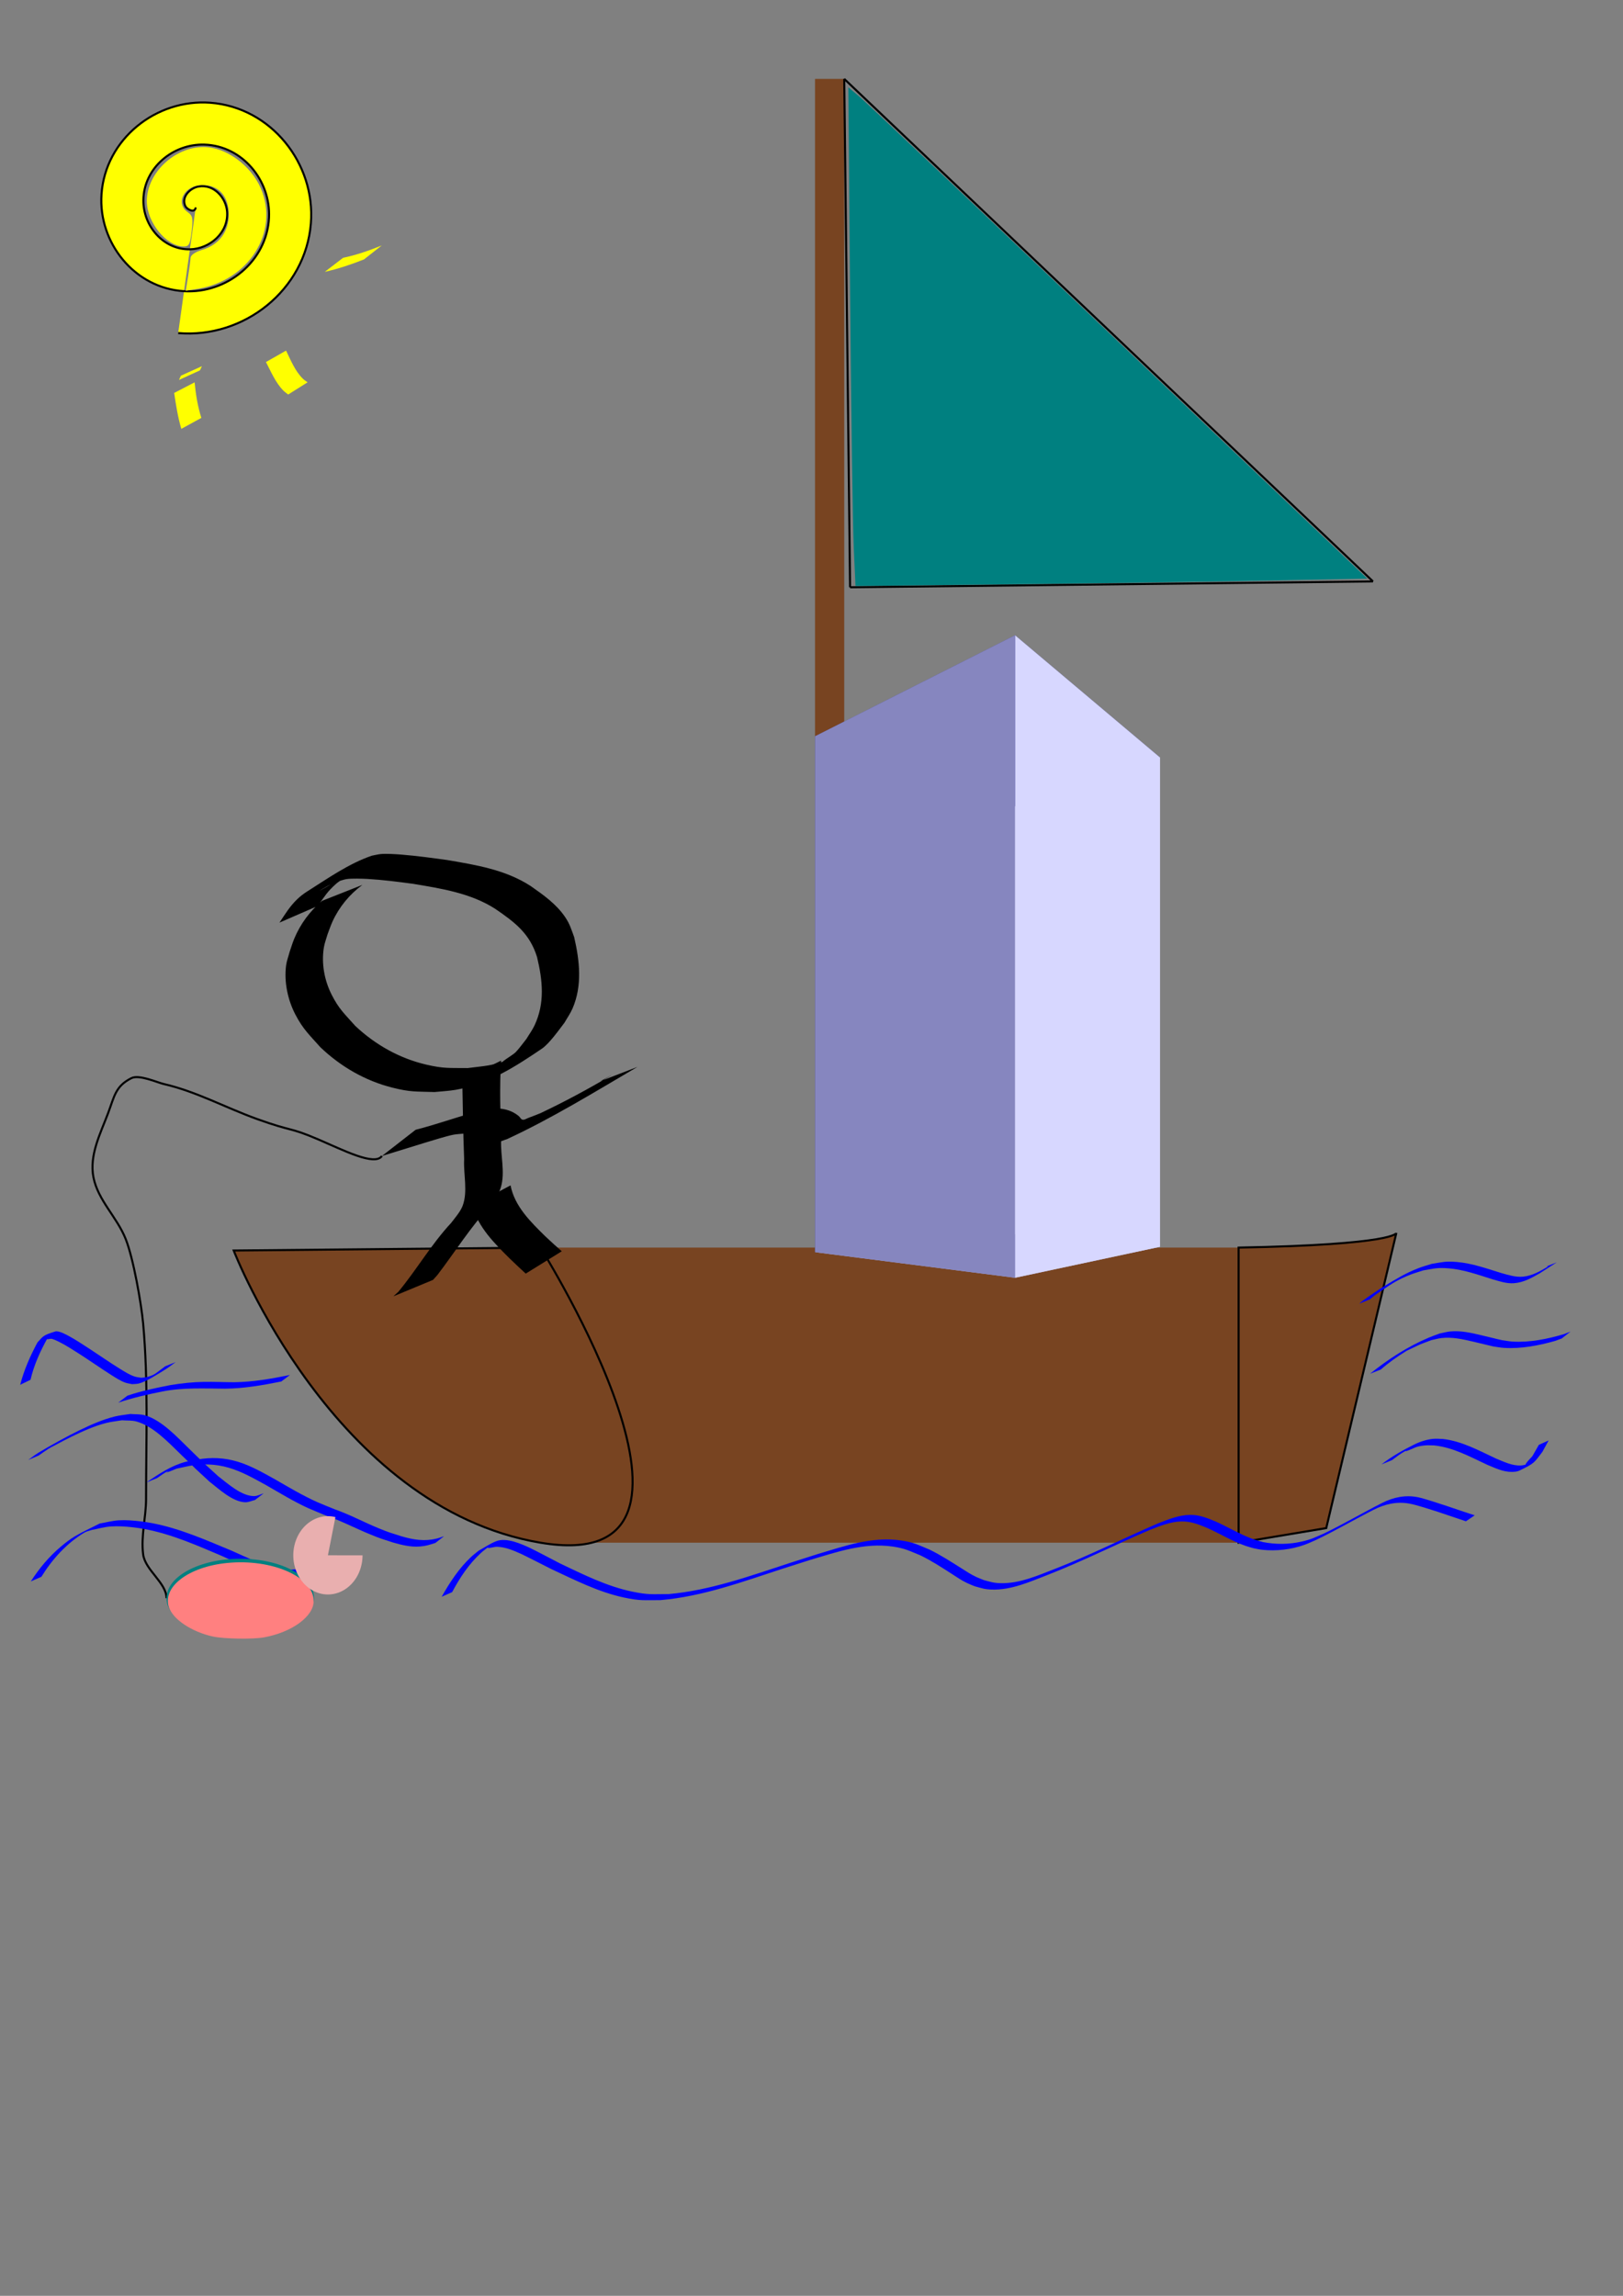 <?xml version="1.0" encoding="UTF-8" standalone="no"?>
<svg
   xmlns:dc="http://purl.org/dc/elements/1.1/"
   xmlns:cc="http://creativecommons.org/ns#"
   xmlns:rdf="http://www.w3.org/1999/02/22-rdf-syntax-ns#"
   xmlns:svg="http://www.w3.org/2000/svg"
   xmlns="http://www.w3.org/2000/svg"
   xmlns:sodipodi="http://sodipodi.sourceforge.net/DTD/sodipodi-0.dtd"
   xmlns:inkscape="http://www.inkscape.org/namespaces/inkscape"
   width="210mm"
   height="297mm"
   viewBox="0 0 210 297"
   version="1.1"
   id="svg8"
   inkscape:version="1.0.2-2 (e86c870879, 2021-01-15)"
   sodipodi:docname="projet_3.svg">
  <rect x="0" y="0" width="210" height="297" fill="#808080" stroke="none"/>
  <defs
     id="defs2">
    <inkscape:perspective
       sodipodi:type="inkscape:persp3d"
       inkscape:vp_x="0 : 148.5 : 1"
       inkscape:vp_y="0 : 1000 : 0"
       inkscape:vp_z="210 : 148.5 : 1"
       inkscape:persp3d-origin="105 : 99 : 1"
       id="perspective412" />
  </defs>
  <sodipodi:namedview
     id="base"
     pagecolor="#ffffff"
     bordercolor="#666666"
     borderopacity="1.0"
     inkscape:pageopacity="0.0"
     inkscape:pageshadow="2"
     inkscape:zoom="1.4"
     inkscape:cx="535.67734"
     inkscape:cy="781.08365"
     inkscape:document-units="mm"
     inkscape:current-layer="layer1"
     inkscape:document-rotation="0"
     showgrid="false"
     inkscape:window-width="1898"
     inkscape:window-height="1020"
     inkscape:window-x="0"
     inkscape:window-y="0"
     inkscape:window-maximized="0"
     inkscape:object-paths="true"
     inkscape:snap-smooth-nodes="true"
     inkscape:snap-bbox="true" />
  <g
     inkscape:label="Calque 1"
     inkscape:groupmode="layer"
     id="layer1">
    <g
       id="g20"
       style="fill:#784421"
       transform="translate(0.378,66.524)">
      <rect
         style="fill:#784421;stroke-width:0.265"
         id="rect11"
         width="90.336"
         height="38.176"
         x="69.548"
         y="94.872" />
      <path
         style="fill:#784421;stroke:#000000;stroke-width:0.265px;stroke-linecap:butt;stroke-linejoin:miter;stroke-opacity:1"
         d="m 69.548,94.872 -39.688,0.378 c 0,0 12.851,33.262 39.688,37.798 26.836,4.536 0,-38.176 0,-38.176 z"
         id="path13" />
      <path
         style="fill:#784421;stroke:#000000;stroke-width:0.265px;stroke-linecap:butt;stroke-linejoin:miter;stroke-opacity:1"
         d="m 159.884,94.872 c 20.411,-0.378 20.411,-1.89 20.411,-1.89 l -9.071,38.176 -11.339,1.89 z"
         id="path15" />
    </g>
    <rect
       style="fill:#784421;fill-opacity:1;stroke-width:0.265"
       id="rect131"
       width="3.78"
       height="85.045"
       x="105.455"
       y="10.205" />
    <path
       style="fill:none;fill-rule:evenodd;stroke:#000000;stroke-width:0.265px;stroke-linecap:butt;stroke-linejoin:miter;stroke-opacity:1"
       d="M 109.235,10.205 177.649,75.217"
       id="path145"
       inkscape:connector-type="polyline"
       inkscape:connector-curvature="0" />
    <path
       style="fill:none;fill-rule:evenodd;stroke:#000000;stroke-width:0.265px;stroke-linecap:butt;stroke-linejoin:miter;stroke-opacity:1"
       d="m 177.649,75.217 -67.658,0.756"
       id="path147"
       inkscape:connector-type="polyline"
       inkscape:connector-curvature="0" />
    <path
       style="fill:#008080;fill-rule:evenodd;stroke:#000000;stroke-width:0.265px;stroke-linecap:butt;stroke-linejoin:miter;stroke-opacity:1"
       d="m 109.235,10.205 0.756,65.768"
       id="path149"
       inkscape:connector-type="polyline"
       inkscape:connector-curvature="0" />
    <path
       style="fill:#008080;fill-opacity:1;stroke-width:1.429"
       d="m 416.856,267.131 c -0.465,-10.419 -1.25,-65.193 -1.746,-121.719 l -0.901,-102.775 5.04,4.204 c 2.772,2.312 59.781,56.275 126.686,119.918 l 121.646,115.714 -44.73,0.892 c -24.602,0.491 -80.825,1.302 -124.94,1.802 l -80.21,0.909 z"
       id="path151"
       transform="scale(0.265)" />
    <path
       style="fill:#000000;fill-opacity:1;fill-rule:nonzero;stroke:none;stroke-width:0.265"
       id="path28"
       d="m 41.673,116.54 c -1.585,1.339 -2.812,2.992 -3.61,4.915 -0.228,0.549 -0.392,1.123 -0.588,1.684 -0.153,0.588 -0.38,1.162 -0.458,1.765 -0.276,2.131 0.214,4.444 1.2,6.34 0.99,1.903 1.821,2.637 3.236,4.232 2.627,2.506 5.795,4.344 9.331,5.231 2.35,0.59 3.039,0.485 5.445,0.565 0.907,-0.095 1.823,-0.131 2.722,-0.285 4.174,-0.716 7.695,-2.969 11.172,-5.33 0.957,-0.65 2.236,-2.468 2.925,-3.368 0.345,-0.61 0.757,-1.187 1.035,-1.83 1.284,-2.975 0.914,-6.173 0.211,-9.224 -0.386,-1.038 -0.555,-1.688 -1.179,-2.61 -1.135,-1.676 -2.817,-2.862 -4.448,-4.002 -3.233,-2.105 -7.069,-2.729 -10.801,-3.365 -1.958,-0.27 -3.92,-0.537 -5.891,-0.7 -0.676,-0.056 -1.985,-0.141 -2.691,-0.075 -0.397,0.037 -0.785,0.144 -1.178,0.216 -2.987,1.019 -5.732,2.966 -8.331,4.607 -0.465,0.294 -0.909,0.628 -1.305,1.01 -1.011,0.976 -1.533,1.886 -2.31,3.041 0,0 4.954,-2.156 4.954,-2.156 v 0 c 0.937,-1.302 1.202,-1.823 2.409,-2.898 0.412,-0.367 1.84,-1.201 1.331,-0.987 -1.187,0.5 -2.25,1.254 -3.389,1.855 -0.393,0.207 0.752,-0.475 1.148,-0.674 0.359,-0.181 0.742,-0.309 1.114,-0.464 0.374,-0.103 0.739,-0.249 1.122,-0.309 0.64,-0.099 2.109,-0.052 2.709,-0.018 1.979,0.115 3.949,0.371 5.912,0.634 3.649,0.61 7.413,1.194 10.591,3.221 2.541,1.738 4.484,3.187 5.431,6.261 0.716,2.993 1.034,5.926 -0.325,8.822 -0.29,0.618 -0.702,1.171 -1.053,1.757 -0.45,0.557 -0.861,1.149 -1.349,1.672 -0.509,0.546 -2.378,1.451 -1.636,1.53 1.018,0.108 1.941,-0.758 2.728,-1.414 0.609,-0.508 -1.43,0.693 -2.178,0.956 -2.196,0.771 -2.846,0.728 -5.164,1.027 -2.337,-0.029 -3.063,0.089 -5.352,-0.444 -3.469,-0.808 -6.591,-2.569 -9.179,-4.994 -1.404,-1.583 -2.137,-2.196 -3.09,-4.093 -0.93,-1.852 -1.321,-4.019 -0.988,-6.071 0.096,-0.589 0.322,-1.149 0.483,-1.723 0.211,-0.544 0.39,-1.101 0.633,-1.632 0.868,-1.893 2.198,-3.509 3.872,-4.74 0,0 -5.223,2.063 -5.223,2.063 z" />
    <path
       style="fill:#000000;fill-opacity:1;fill-rule:nonzero;stroke:none;stroke-width:0.265"
       id="path30"
       d="m 59.815,139.707 c 0.065,3.416 0.108,6.831 0.24,10.245 -0.11,1.918 0.516,4.221 -0.21,6.076 -0.29,0.742 -1.013,1.577 -1.473,2.177 -2.558,2.749 -4.441,6.021 -6.824,8.903 -0.216,0.198 -0.432,0.396 -0.648,0.594 0,0 5.127,-2.126 5.127,-2.126 v 0 c 0.187,-0.208 0.374,-0.415 0.561,-0.623 2.27,-2.969 4.253,-6.158 6.799,-8.915 0.622,-0.88 1.098,-1.387 1.411,-2.417 0.599,-1.971 -0.06,-4.13 0.045,-6.13 -0.107,-3.425 -0.212,-6.858 -0.014,-10.282 0,0 -5.012,2.497 -5.012,2.497 z" />
    <path
       style="fill:#000000;fill-opacity:1;fill-rule:nonzero;stroke:none;stroke-width:0.265"
       id="path32"
       d="m 61.119,155.988 c 0.743,2.776 2.862,4.862 4.839,6.828 1.416,1.349 0.727,0.701 2.065,1.946 0,0 4.663,-2.888 4.663,-2.888 v 0 c -1.361,-1.214 -0.663,-0.581 -2.093,-1.902 -1.903,-1.873 -4.008,-3.898 -4.532,-6.627 0,0 -4.943,2.643 -4.943,2.643 z" />
    <path
       style="fill:#000000;fill-opacity:1;fill-rule:nonzero;stroke:none;stroke-width:0.265"
       id="path34"
       d="m 49.415,149.547 c 1.904,-0.593 3.809,-1.182 5.717,-1.762 0.715,-0.218 2.713,-0.834 3.518,-0.988 0.437,-0.084 0.886,-0.097 1.328,-0.145 0.902,0.015 1.721,0.163 2.446,0.719 0.161,0.123 0.256,0.342 0.447,0.411 1.043,0.377 1.705,-0.092 2.741,-0.42 5.835,-2.704 11.328,-6.097 16.868,-9.343 0,0 -4.826,1.862 -4.826,1.862 v 0 c 0.452,-0.238 1.797,-0.975 1.357,-0.715 -2.964,1.75 -6.004,3.387 -9.116,4.858 -0.51,0.198 -1.015,0.407 -1.529,0.593 -0.245,0.089 -0.491,0.282 -0.748,0.232 -0.226,-0.043 -0.324,-0.328 -0.503,-0.473 -0.811,-0.661 -1.687,-0.923 -2.734,-0.983 -0.473,0.034 -0.951,0.021 -1.418,0.101 -0.567,0.098 -1.118,0.275 -1.672,0.43 -2.514,0.705 -4.977,1.585 -7.509,2.23 0,0 -4.367,3.393 -4.367,3.393 z" />
    <path
       style="fill:none;stroke:#000000;stroke-width:0.265px;stroke-linecap:butt;stroke-linejoin:miter;stroke-opacity:1"
       d="m 49.415,149.547 c -0.932,1.336 -5.002,-0.759 -8.215,-2.136 -3.86,-1.654 -3.218,-0.947 -7.938,-2.646 -4.104,-1.478 -7.821,-3.549 -12.095,-4.536 -0.823,-0.19 -3.166,-1.252 -4.158,-0.756 -2.078,1.039 -2.206,2.354 -3.024,4.536 -0.971,2.59 -2.466,5.434 -1.89,8.315 0.595,2.975 3.026,5.107 4.158,7.938 1.012,2.529 2.037,8.419 2.268,10.961 0.681,7.487 0.378,15.133 0.378,22.679 0,2.405 -0.681,4.761 -0.378,7.182 0.254,2.034 3.024,3.686 3.024,5.67"
       id="path44" />
    <path
       sodipodi:type="spiral"
       style="fill:#ffff00;fill-rule:evenodd;stroke:#000000;stroke-width:0.265"
       id="path62"
       sodipodi:cx="25.324404"
       sodipodi:cy="26.836309"
       sodipodi:expansion="1"
       sodipodi:revolution="3"
       sodipodi:radius="16.410437"
       sodipodi:argument="-17.14012"
       sodipodi:t0="0"
       d="m 25.324,26.836 c -0.114,0.815 -1.155,0.249 -1.354,-0.189 -0.542,-1.186 0.636,-2.332 1.732,-2.52 1.96,-0.336 3.555,1.433 3.685,3.276 0.191,2.704 -2.235,4.801 -4.819,4.851 -3.444,0.066 -6.056,-3.039 -6.016,-6.363 0.05,-4.182 3.844,-7.315 7.906,-7.182 4.92,0.162 8.577,4.649 8.347,9.449 -0.271,5.657 -5.454,9.841 -10.993,9.512 -6.395,-0.379 -11.105,-6.259 -10.678,-12.536 0.486,-7.132 7.064,-12.371 14.08,-11.843 7.87,0.592 13.637,7.87 13.009,15.623 -0.697,8.608 -8.675,14.903 -17.166,14.174" />
    <path
       style="fill:#ffff00;stroke-width:1.429"
       d="m 91.82,135.062 c 0.622,-3.781 1.169,-7.899 1.216,-9.149 0.051,-1.375 2.303,-2.938 5.694,-3.954 8.22,-2.463 12.962,-8.776 12.962,-17.258 0,-8.909 -4.877,-14.371 -12.831,-14.371 -8.797,0 -13.576,8.78 -7.207,13.241 2.413,1.69 2.693,3.039 1.944,9.367 -0.746,6.295 -1.323,7.391 -3.891,7.387 -8.44,-0.015 -18.015,-11.776 -18.015,-22.126 0,-13.636 13.361,-26.389 27.691,-26.432 10.816,-0.032 23.082,8.824 27.975,20.197 9.131,21.224 -5.805,44.99 -30.811,49.028 l -5.859,0.946 z"
       id="path66"
       transform="scale(0.265)" />
    <path
       style="fill:#ffff00;stroke-width:0.265"
       id="path88"
       d="m 23.402,48.604 c -0.08,0.182 -0.161,0.364 -0.241,0.546 0,0 2.71,-1.237 2.71,-1.237 v 0 c 0.086,-0.181 0.172,-0.362 0.258,-0.543 0,0 -2.728,1.234 -2.728,1.234 z" />
    <path
       style="fill:#ffff00;stroke-width:0.265"
       id="path90"
       d="m 22.536,50.833 c 0.231,1.564 0.476,3.129 0.925,4.647 0,0 2.593,-1.42 2.593,-1.42 v 0 c -0.478,-1.49 -0.722,-3.04 -0.875,-4.597 0,0 -2.642,1.37 -2.642,1.37 z" />
    <path
       style="fill:#ffff00;stroke-width:0.265"
       id="path92"
       d="m 34.41,46.837 c 0.662,1.256 1.234,2.659 2.249,3.689 0.19,0.193 0.419,0.341 0.629,0.512 0,0 2.51,-1.58 2.51,-1.58 v 0 c -0.199,-0.151 -0.419,-0.277 -0.598,-0.452 -1.019,-0.994 -1.577,-2.399 -2.187,-3.651 0,0 -2.602,1.481 -2.602,1.481 z" />
    <path
       style="fill:#ffff00;stroke-width:0.265"
       id="path94"
       d="m 42.025,35.169 c 1.739,-0.388 3.42,-0.957 5.075,-1.611 0,0 2.297,-1.807 2.297,-1.807 v 0 c -1.625,0.661 -3.282,1.244 -5.005,1.599 0,0 -2.368,1.818 -2.368,1.818 z" />
    <path
       style="fill:#0000ff;stroke-width:0.265"
       id="path384"
       d="m 3.949,178.497 c 0.44,-1.907 1.263,-3.71 2.212,-5.413 0.161,-0.158 0.694,-0.551 0.483,-0.474 -0.263,0.096 -0.682,0.257 -0.647,0.534 0.03,0.239 0.489,-0.006 0.722,0.06 0.359,0.103 0.697,0.273 1.031,0.441 0.866,0.436 1.829,1.073 2.64,1.584 1.323,0.85 2.606,1.759 3.935,2.601 0.577,0.366 1.244,0.812 1.902,1.041 0.279,0.097 0.576,0.128 0.864,0.192 0.286,-0.027 0.579,-0.013 0.859,-0.08 0.959,-0.232 2.491,-1.241 3.074,-1.59 0.677,-0.405 1.073,-0.718 1.702,-1.179 0,0 -1.337,0.53 -1.337,0.53 v 0 c -1.247,0.904 -1.294,1.092 -2.277,1.374 -0.27,0.077 -0.555,0.079 -0.833,0.119 -0.284,-0.053 -0.577,-0.072 -0.853,-0.16 -0.655,-0.21 -1.346,-0.654 -1.918,-1.007 -1.341,-0.827 -2.629,-1.733 -3.949,-2.592 -0.837,-0.54 -1.737,-1.146 -2.618,-1.622 -0.245,-0.132 -1.331,-0.75 -1.784,-0.61 -1.576,0.489 -1.554,0.588 -2.315,1.43 -0.93,1.736 -1.74,3.555 -2.227,5.469 0,0 1.337,-0.648 1.337,-0.648 z" />
    <path
       style="fill:#0000ff;stroke-width:0.265"
       id="path386"
       d="m 5.008,188.296 c 0.42,-0.29 0.829,-0.598 1.261,-0.871 0.268,-0.169 0.556,-0.306 0.837,-0.454 0.73,-0.383 1.454,-0.779 2.197,-1.138 1.434,-0.694 2.909,-1.36 4.461,-1.755 0.662,-0.169 1.347,-0.228 2.021,-0.341 0.625,0.053 1.27,-0.009 1.875,0.158 2.193,0.608 4.129,2.707 5.704,4.224 3.387,3.262 0.455,0.523 3.74,3.555 1.194,0.926 2.967,2.611 4.619,2.667 0.434,0.015 0.846,-0.194 1.269,-0.291 0,0 1.124,-0.861 1.124,-0.861 v 0 c -0.411,0.118 -0.806,0.351 -1.234,0.355 -1.651,0.013 -3.46,-1.662 -4.649,-2.569 -2.831,-2.579 -0.872,-0.755 -3.75,-3.546 -1.553,-1.506 -3.553,-3.702 -5.707,-4.331 -0.612,-0.179 -1.27,-0.119 -1.905,-0.179 -0.683,0.112 -1.377,0.168 -2.049,0.336 -1.56,0.39 -3.041,1.053 -4.483,1.746 -1.585,0.761 -3.984,2.091 -5.368,2.934 -0.46,0.28 -0.88,0.621 -1.32,0.931 0,0 1.356,-0.571 1.356,-0.571 z" />
    <path
       style="fill:#0000ff;stroke-width:0.265"
       id="path388"
       d="m 5.356,203.982 c 1.389,-2.26 3.264,-4.331 5.553,-5.711 0.285,-0.172 0.625,-0.227 0.937,-0.341 0.833,-0.153 1.653,-0.402 2.498,-0.458 0.946,-0.062 1.899,0.001 2.841,0.107 3.726,0.418 7.206,1.869 10.619,3.326 2.391,0.965 4.684,2.353 7.248,2.841 0.386,0.073 0.779,0.099 1.168,0.149 1.018,-0.059 1.546,-0.01 2.526,-0.403 0.985,-0.394 3.109,-1.905 3.683,-2.286 0,0 -1.304,0.518 -1.304,0.518 v 0 c 0.091,0.64 0.102,0.332 -1.258,0.908 -0.951,0.403 -1.49,0.365 -2.484,0.439 -0.386,-0.045 -0.775,-0.067 -1.158,-0.135 -2.569,-0.46 -4.918,-1.819 -7.316,-2.769 -3.436,-1.441 -6.936,-2.893 -10.669,-3.349 -0.941,-0.115 -1.893,-0.192 -2.84,-0.143 -0.846,0.043 -1.671,0.279 -2.507,0.418 -1.078,0.558 -2.193,1.051 -3.235,1.673 -0.639,0.381 -1.226,0.848 -1.796,1.326 -1.519,1.274 -2.805,2.824 -3.874,4.488 0,0 1.368,-0.599 1.368,-0.599 z" />
    <path
       style="fill:#0000ff;stroke-width:0.265"
       id="path390"
       d="m 58.502,205.97 c 0.987,-1.863 2.166,-3.642 3.732,-5.075 0.32,-0.293 0.675,-0.545 1.012,-0.818 -0.042,0.06 -0.2,0.18 -0.127,0.181 0.421,0.01 0.834,-0.175 1.255,-0.155 1.103,0.051 2.097,0.487 3.083,0.933 0.475,0.215 3.6,1.808 3.887,1.953 3.033,1.41 6.083,2.971 9.382,3.675 2.112,0.451 2.557,0.335 4.732,0.339 5.473,-0.47 10.642,-2.383 15.822,-4.071 1.166,-0.38 2.337,-0.746 3.506,-1.118 3.486,-1.036 7.047,-2.282 10.74,-1.74 1.595,0.234 2.16,0.565 3.619,1.162 1.405,0.689 2.718,1.541 4.03,2.387 0.76,0.49 1.148,0.776 1.956,1.169 0.318,0.155 0.652,0.277 0.978,0.415 0.904,0.246 1.252,0.396 2.213,0.427 2.53,0.084 4.905,-0.994 7.208,-1.884 4.485,-1.749 8.786,-3.921 13.208,-5.815 1.318,-0.511 2.672,-1.077 4.111,-1.112 1.191,-0.029 2.151,0.355 3.228,0.788 1.725,0.754 3.333,1.771 5.121,2.382 0.345,0.118 0.7,0.207 1.05,0.31 0.36,0.063 0.716,0.15 1.079,0.188 1.823,0.192 3.719,-0.026 5.446,-0.639 0.5,-0.177 0.977,-0.411 1.466,-0.617 2.551,-1.213 4.985,-2.648 7.502,-3.924 1.445,-0.738 2.993,-1.09 4.612,-0.797 0.976,0.176 2.73,0.763 3.642,1.049 2.508,0.843 1.28,0.43 3.682,1.24 0,0 1.136,-0.771 1.136,-0.771 v 0 c -2.413,-0.799 -1.183,-0.388 -3.692,-1.236 -0.715,-0.231 -2.83,-0.939 -3.621,-1.1 -1.624,-0.33 -3.188,-0.016 -4.647,0.724 -2.528,1.277 -4.968,2.722 -7.521,3.951 -1.209,0.521 -1.595,0.754 -2.866,1.048 -1.649,0.382 -3.38,0.397 -5.037,0.076 -1.002,-0.289 -1.092,-0.283 -2.054,-0.687 -1.405,-0.59 -2.719,-1.374 -4.112,-1.991 -1.074,-0.444 -2.085,-0.857 -3.276,-0.842 -1.461,0.018 -2.839,0.59 -4.176,1.111 -4.431,1.904 -8.737,4.092 -13.235,5.842 -2.266,0.877 -4.605,1.938 -7.092,1.881 -0.941,-0.021 -1.295,-0.167 -2.184,-0.399 -0.324,-0.134 -0.656,-0.251 -0.973,-0.401 -0.786,-0.373 -1.227,-0.683 -1.968,-1.15 -1.332,-0.839 -2.657,-1.694 -4.073,-2.388 -1.484,-0.611 -2.04,-0.942 -3.666,-1.183 -3.78,-0.559 -7.289,0.707 -10.856,1.766 -1.172,0.375 -2.346,0.743 -3.516,1.125 -5.145,1.677 -10.281,3.555 -15.713,4.04 -2.148,0.005 -2.615,0.12 -4.707,-0.313 -3.297,-0.682 -6.354,-2.218 -9.368,-3.651 -0.428,-0.223 -3.267,-1.714 -3.853,-1.988 -1.148,-0.538 -3.058,-1.394 -4.376,-0.897 -0.814,0.306 -1.532,0.823 -2.298,1.234 -0.332,0.276 -0.681,0.533 -0.996,0.829 -1.569,1.471 -2.739,3.279 -3.795,5.136 0,0 1.359,-0.601 1.359,-0.601 z" />
    <path
       style="fill:#0000ff;stroke-width:0.265"
       id="path392"
       d="m 177.241,168.093 c 0.757,-0.62 0.556,-0.476 1.61,-1.192 1.334,-0.906 2.103,-1.398 3.627,-1.997 0.549,-0.216 1.119,-0.37 1.679,-0.556 1.445,-0.24 1.751,-0.38 3.216,-0.272 1.962,0.145 3.855,0.826 5.716,1.414 0.899,0.256 1.849,0.588 2.803,0.513 1.283,-0.101 2.239,-0.664 3.329,-1.277 0.734,-0.473 1.468,-0.946 2.202,-1.419 0,0 -1.321,0.522 -1.321,0.522 v 0 c 0.073,0.002 0.146,0.004 0.219,0.006 -1.052,0.612 -2.009,1.198 -3.255,1.323 -0.95,0.095 -1.906,-0.223 -2.804,-0.467 -1.877,-0.578 -3.79,-1.268 -5.761,-1.434 -1.482,-0.124 -1.786,0.014 -3.252,0.244 -0.565,0.183 -1.141,0.335 -1.695,0.549 -1.709,0.659 -2.911,1.408 -4.542,2.395 -0.524,0.317 -2.028,1.341 -2.597,1.761 -0.19,0.14 -0.367,0.299 -0.55,0.448 0,0 1.379,-0.563 1.379,-0.563 z" />
    <path
       style="fill:#0000ff;stroke-width:0.265"
       id="path394"
       d="m 178.657,177.176 c 1.03,-0.907 2.155,-1.69 3.321,-2.411 0.1,-0.062 0.211,-0.104 0.317,-0.154 1.895,-0.898 1.04,-0.531 2.898,-1.24 0.442,-0.091 0.878,-0.223 1.326,-0.274 1.37,-0.154 2.71,0.144 4.033,0.451 0.883,0.205 1.762,0.425 2.644,0.632 0.464,0.063 0.925,0.159 1.393,0.189 2.227,0.139 4.5,-0.294 6.63,-0.902 0.285,-0.104 0.57,-0.208 0.854,-0.312 0,0 1.137,-0.89 1.137,-0.89 v 0 c -0.286,0.109 -0.571,0.218 -0.857,0.327 -2.115,0.631 -4.395,1.091 -6.615,0.964 -0.463,-0.026 -0.921,-0.12 -1.381,-0.18 -4.546,-1.051 2.051,0.48 -2.649,-0.631 -1.332,-0.315 -2.684,-0.636 -4.066,-0.5 -0.456,0.045 -0.899,0.174 -1.348,0.261 -0.47,0.177 -0.947,0.336 -1.409,0.531 -2.754,1.163 -5.286,2.811 -7.611,4.676 0,0 1.383,-0.538 1.383,-0.538 z" />
    <path
       style="fill:#0000ff;stroke-width:0.265"
       id="path396"
       d="m 180.104,188.895 c 0.732,-0.543 0.994,-0.771 1.83,-1.236 0.029,-0.016 -0.072,0.103 -0.04,0.092 1.245,-0.426 1.109,-0.61 2.418,-0.756 0.407,-0.045 0.819,-0.005 1.229,-0.008 2.475,0.248 4.67,1.47 6.886,2.503 1.023,0.418 2.066,0.945 3.205,0.922 0.322,-0.007 0.662,-0.021 0.952,-0.161 2.081,-1.011 1.867,-0.995 2.995,-2.441 0.265,-0.487 0.53,-0.974 0.796,-1.461 0,0 -1.267,0.567 -1.267,0.567 v 0 c -0.274,0.482 -0.549,0.965 -0.823,1.447 -0.298,0.359 -0.674,0.665 -0.896,1.076 -0.055,0.102 0.457,-0.083 0.344,-0.056 -0.309,0.075 -0.615,0.182 -0.932,0.199 -1.132,0.061 -2.174,-0.467 -3.19,-0.874 -2.233,-1.037 -4.434,-2.274 -6.921,-2.554 -0.416,-0.005 -0.833,-0.054 -1.247,-0.015 -0.834,0.078 -1.699,0.359 -2.446,0.729 -1.484,0.737 -2.942,1.56 -4.253,2.579 0,0 1.361,-0.551 1.361,-0.551 z" />
    <path
       style="fill:#0000ff;stroke-width:0.265"
       id="path398"
       d="m 20.317,191.217 c 0.49,-0.317 0.965,-0.706 1.498,-0.95 0.105,-0.048 -0.378,0.25 -0.267,0.221 0.449,-0.119 0.868,-0.33 1.302,-0.496 0.542,-0.116 1.084,-0.231 1.626,-0.347 1.716,-0.318 3.421,-0.263 5.101,0.223 1.728,0.5 3.29,1.401 4.855,2.26 1.796,1.026 3.56,2.117 5.447,2.974 0.378,0.172 1.85,0.777 2.282,0.956 1.966,0.674 3.808,1.648 5.728,2.435 1.426,0.585 1.523,0.587 2.959,1.053 1.134,0.322 2.284,0.612 3.474,0.518 0.878,-0.07 1.176,-0.207 2.006,-0.456 0,0 1.136,-0.879 1.136,-0.879 v 0 c -0.321,0.103 -0.635,0.228 -0.962,0.308 -1.576,0.39 -2.958,0.167 -4.497,-0.278 -1.415,-0.447 -1.56,-0.463 -2.962,-1.034 -1.917,-0.78 -3.741,-1.774 -5.696,-2.46 -0.585,-0.235 -1.738,-0.694 -2.289,-0.941 -1.894,-0.847 -3.677,-1.912 -5.471,-2.949 -1.571,-0.866 -3.141,-1.779 -4.873,-2.296 -1.685,-0.503 -3.401,-0.581 -5.13,-0.272 -0.541,0.106 -1.091,0.174 -1.623,0.317 -1.84,0.496 -3.468,1.601 -5.03,2.655 0,0 1.387,-0.562 1.387,-0.562 z" />
    <path
       style="fill:#0000ff;stroke-width:0.265"
       id="path400"
       d="m 15.294,181.458 c 1.861,-0.628 3.772,-1.058 5.696,-1.442 2.69,-0.539 5.427,-0.385 8.15,-0.369 2.449,-0.024 4.866,-0.449 7.26,-0.929 0,0 1.118,-0.847 1.118,-0.847 v 0 c -2.382,0.493 -4.789,0.911 -7.23,0.943 -1.286,-0.003 -2.575,-0.065 -3.86,-0.047 -1.448,0.02 -2.891,0.178 -4.321,0.405 -1.896,0.372 -3.789,0.759 -5.622,1.382 0,0 -1.191,0.906 -1.191,0.906 z" />
    <g
       sodipodi:type="inkscape:box3d"
       id="g414"
       style="fill:#0000ff"
       inkscape:perspectiveID="#perspective412"
       inkscape:corner0="-0.0043180168 : 0.10252007 : 0 : 1"
       inkscape:corner7="-0.20053131 : 0.036067839 : 0.25 : 1">
      <path
         sodipodi:type="inkscape:box3dside"
         id="path426"
         style="fill:#e9e9ff;fill-rule:evenodd;stroke:none;stroke-linejoin:round"
         inkscape:box3dsidetype="11"
         d="m 126.437,105.937 23.639,-7.958 v 63.32 l -23.639,-2.016 z"
         points="150.076,97.979 150.076,161.299 126.437,159.283 126.437,105.937 " />
      <path
         sodipodi:type="inkscape:box3dside"
         id="path416"
         style="fill:#353564;fill-rule:evenodd;stroke:none;stroke-linejoin:round"
         inkscape:box3dsidetype="6"
         d="m 105.455,95.25 v 66.74 l 20.981,-2.707 v -53.346 z"
         points="105.455,161.99 126.437,159.283 126.437,105.937 105.455,95.25 " />
      <path
         sodipodi:type="inkscape:box3dside"
         id="path424"
         style="fill:#afafde;fill-rule:evenodd;stroke:none;stroke-linejoin:round"
         inkscape:box3dsidetype="13"
         d="m 105.455,161.99 25.882,3.311 18.739,-4.002 -23.639,-2.016 z"
         points="131.337,165.301 150.076,161.299 126.437,159.283 105.455,161.99 " />
      <path
         sodipodi:type="inkscape:box3dside"
         id="path418"
         style="fill:#4d4d9f;fill-rule:evenodd;stroke:none;stroke-linejoin:round"
         inkscape:box3dsidetype="5"
         d="m 105.455,95.25 25.882,-13.069 18.739,15.798 -23.639,7.958 z"
         points="131.337,82.181 150.076,97.979 126.437,105.937 105.455,95.25 " />
      <path
         sodipodi:type="inkscape:box3dside"
         id="path422"
         style="fill:#d7d7ff;fill-rule:evenodd;stroke:none;stroke-linejoin:round"
         inkscape:box3dsidetype="14"
         d="m 131.337,82.181 v 83.12 l 18.739,-4.002 V 97.979 Z"
         points="131.337,165.301 150.076,161.299 150.076,97.979 131.337,82.181 " />
      <path
         sodipodi:type="inkscape:box3dside"
         id="path420"
         style="fill:#8686bf;fill-rule:evenodd;stroke:none;stroke-linejoin:round"
         inkscape:box3dsidetype="3"
         d="m 105.455,95.25 25.882,-13.069 v 83.12 l -25.882,-3.311 z"
         points="131.337,82.181 131.337,165.301 105.455,161.99 105.455,95.25 " />
    </g>
    <ellipse
       style="fill:#008080;stroke-width:0.265"
       id="path47"
       ry="5.103"
       rx="9.544"
       cy="206.753"
       cx="31.089" />
    <path
       style="fill:#ff8080;stroke-width:0.714"
       d="m 103.943,798.903 c -10.228,-2.218 -19.551,-8.403 -21.481,-14.251 -3.295,-9.984 9.514,-19.758 28.371,-21.65 21.934,-2.2 42.392,6.783 42.333,18.589 -0.037,7.509 -10.547,15.204 -24.193,17.714 -5.452,1.003 -19.6,0.776 -25.03,-0.402 z"
       id="path53"
       transform="scale(0.265)" />
    <path
       style="fill:#e9afaf;stroke-width:0.265"
       id="path55"
       sodipodi:type="arc"
       sodipodi:cx="42.428555"
       sodipodi:cy="201.20641"
       sodipodi:rx="4.4785881"
       sodipodi:ry="5.0655971"
       sodipodi:start="0"
       sodipodi:end="4.9316196"
       sodipodi:arc-type="slice"
       d="m 46.907,201.206 a 4.479,5.066 0 0 1 -2.994,4.779 4.479,5.066 0 0 1 -4.979,-1.611 4.479,5.066 0 0 1 -0.307,-5.847 4.479,5.066 0 0 1 4.775,-2.266 l -0.974,4.944 z" />
    <circle
       style="fill:#280b0b;stroke-width:0.265"
       id="path63"
       sodipodi:type="arc"
       sodipodi:cx="26.44327"
       sodipodi:cy="207.2187"
       sodipodi:rx="1.3229166"
       sodipodi:ry="1.5119048"
       sodipodi:start="0"
       sodipodi:end="4.8184613"
       sodipodi:arc-type="slice"
       d="m 27.766,207.219 a 1.323,1.512 0 0 1 -0.849,1.412 1.323,1.512 0 0 1 -1.457,-0.401 1.323,1.512 0 0 1 -0.194,-1.699 1.323,1.512 0 0 1 1.318,-0.816 l -0.14,1.503 z" />
  </g>
</svg>

